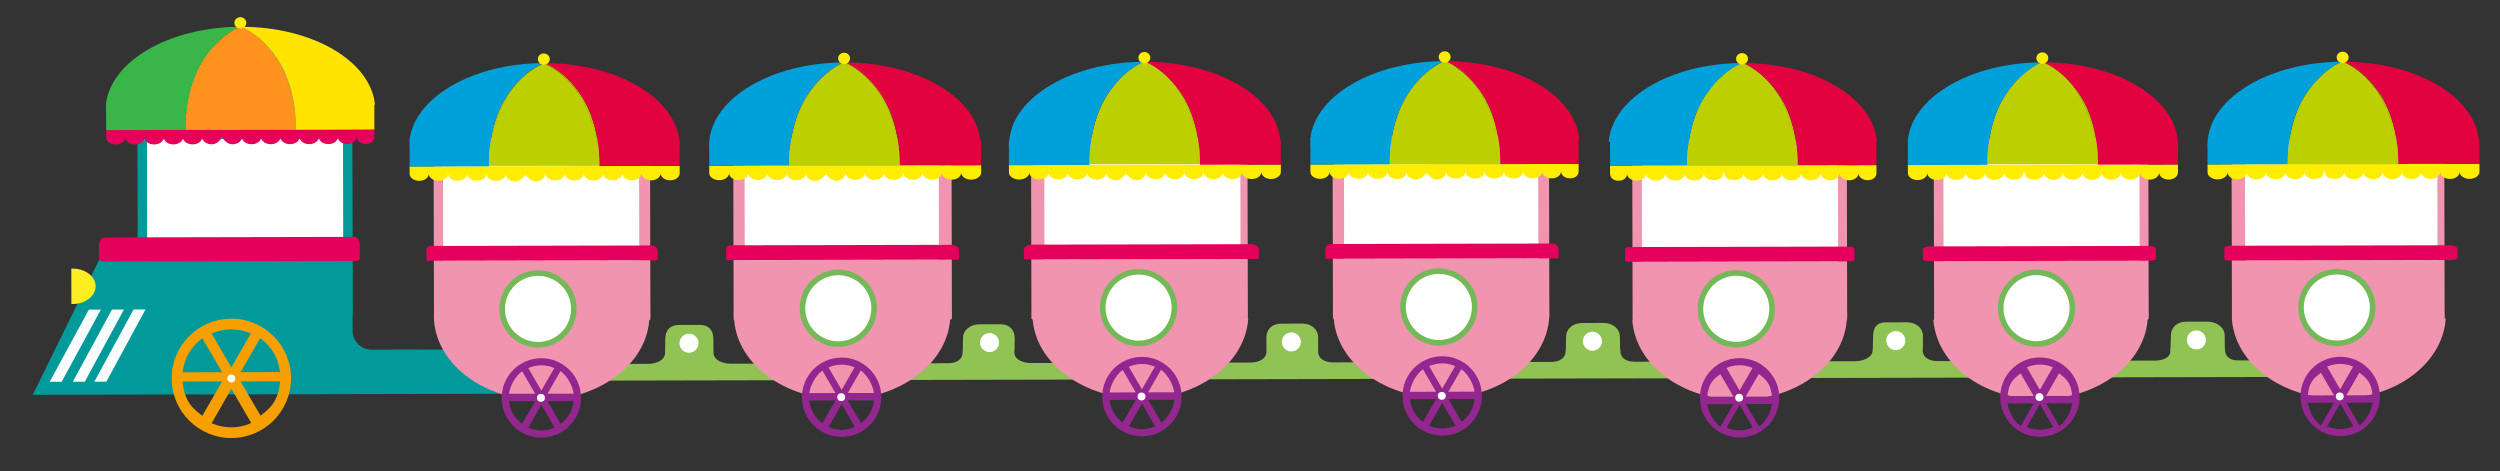 <?xml version="1.0" encoding="utf-8"?>
<!-- Generator: Adobe Illustrator 17.0.0, SVG Export Plug-In . SVG Version: 6.00 Build 0)  -->
<!DOCTYPE svg PUBLIC "-//W3C//DTD SVG 1.1//EN" "http://www.w3.org/Graphics/SVG/1.1/DTD/svg11.dtd">
<svg version="1.1" id="Layer_1" xmlns="http://www.w3.org/2000/svg" xmlns:xlink="http://www.w3.org/1999/xlink" x="0px" y="0px"
	 width="1596.16px" height="300.782px" viewBox="0 0 1596.16 300.782" enable-background="new 0 0 1596.16 300.782"
	 xml:space="preserve">
<rect x="0" y="0" width="1596.16" height="300.782" fill="#333333" stroke="none"/>
<g>
	<g>
		<g>
			<g>
				<g>
					<path fill="#91C254" d="M1057.141,230.917l-11.357,0.025l-2.214,0.005c-4.822,0.01-8.99-2.034-8.99-6.979v0.087l-0.223-1.756
						l-0.125-7.301c-0.012-5.376-4.973-8.821-10.349-8.809l-13.818,0.03c-5.376,0.012-10.19,3.477-10.178,8.853l-0.148,7.301
						l-0.16,1.756v-0.087c0,4.945-4.291,7.009-9.113,7.019l-3.167,0.007l-10.506,0.023l-26.507,0.058l0.033,10.629l59.79-0.13
						l13.793-0.03l61.058-0.133l-0.022-10.629L1057.141,230.917z"/>
					<circle fill="#FFFFFF" cx="1016.688" cy="217.875" r="6.084"/>
				</g>
				<g>
					<path fill="#91C254" d="M480.339,232.172l-11.357,0.025l-2.373,0.005c-4.822,0.01-11.03-2.03-11.03-6.975v0.087l-0.064-1.756
						l-0.046-7.301c-0.012-5.376-3.051-8.825-8.427-8.813l-13.798,0.03c-5.376,0.012-8.519,3.474-8.507,8.85l-0.073,7.301
						l-0.085,1.756v-0.087c0,4.945-6.023,7.013-10.845,7.023l-3.202,0.007l-10.524,0.023l-27.216,0.059l0.029,10.629l60.488-0.132
						l13.792-0.03l59.176-0.129l-0.023-10.629L480.339,232.172z"/>
					<circle fill="#FFFFFF" cx="439.886" cy="219.129" r="6.084"/>
				</g>
				<g>
					<path fill="#91C254" d="M672.237,231.754l-11.357,0.025l-2.623,0.005c-4.822,0.01-10.677-2.031-10.677-6.976v0.087l0.186-1.756
						l0.079-7.301c-0.012-5.376-3.592-8.823-8.968-8.812l-13.767,0.03c-5.376,0.012-10.261,3.477-10.25,8.854l-0.134,7.301
						l-0.146,1.756v-0.087c0,4.945-4.195,7.009-9.017,7.019l-3.167,0.007l-10.507,0.023l-26.604,0.058l0.033,10.629l59.887-0.13
						l13.793-0.03l58.599-0.127l-0.023-10.629L672.237,231.754z"/>
					<circle fill="#FFFFFF" cx="631.784" cy="218.712" r="6.084"/>
				</g>
				<g>
					<path fill="#91C254" d="M864.934,231.335l-11.357,0.025l-2.464,0.005c-4.822,0.01-9.534-2.034-9.534-6.979v0.087v-1.756v-7.301
						c0-5.376-4.603-8.821-9.979-8.809l-13.78,0.03c-5.376,0.012-9.284,3.475-9.272,8.851l0.022,7.301l0.01,1.756v-0.087
						c0,4.945-5.338,7.011-10.16,7.021l-3.246,0.007l-10.546,0.023l-26.821,0.058l0.023,10.629l60.079-0.131l13.79-0.03
						l60.763-0.132l-0.023-10.629L864.934,231.335z"/>
					<circle fill="#FFFFFF" cx="824.481" cy="218.293" r="6.084"/>
				</g>
				<g>
					<path fill="#91C254" d="M1250.861,230.496l-11.357,0.025l-2.555,0.005c-4.822,0.01-9.369-2.034-9.369-6.979v0.087l0.118-1.756
						l0.045-7.301c-0.012-5.376-4.849-8.821-10.225-8.809l-13.775,0.03c-5.376,0.012-7.845,3.472-7.834,8.848l-0.159,7.301
						l-0.171,1.756v-0.087c0,4.945-6.593,7.014-11.415,7.024l-3.156,0.007l-10.501,0.023l-26.543,0.058l0.034,10.629l59.829-0.13
						l13.793-0.03l58.658-0.128l-0.022-10.629L1250.861,230.496z"/>
					<circle fill="#FFFFFF" cx="1210.408" cy="217.454" r="6.084"/>
				</g>
				<g>
					<path fill="#91C254" d="M1442.758,230.079l-11.357,0.025l-2.306,0.005c-4.822,0.01-8.516-2.035-8.516-6.98v0.087l-0.132-1.756
						l-0.08-7.301c-0.012-5.376-5.514-8.819-10.891-8.808l-13.806,0.03c-5.376,0.012-9.62,3.476-9.608,8.852l-0.236,7.301
						l-0.248,1.756v-0.087c1,4.945-4.765,7.01-9.587,7.021l-3.121,0.007l-10.484,0.023l-25.931,0.056l0.039,10.629l59.228-0.129
						l13.794-0.03l59.262-0.129l-0.022-10.629L1442.758,230.079z"/>
					<circle fill="#FFFFFF" cx="1402.306" cy="217.036" r="6.084"/>
				</g>
			</g>
			<g>
				<path fill="#009A9A" d="M272.129,223.176l-32.01,0.07l-2.964,0.006c-6.516,0.014-12.005-5.332-12.019-11.848l-0.046-21.225
					l-0.014-6.494l-0.221-101.414c-0.001-0.569,0.035-1.139,0.034-1.711c-0.001-0.573-0.04-1.143-0.042-1.711l-0.002-0.922
					c-0.001-0.318-0.027-0.625-0.1-0.92c-2.389-28.16-32.34-50.374-68.743-50.294c-36.446,0.079-66.053,22.476-68.256,50.693
					c-0.056,0.265,0.104,0.538,0.104,0.82l0.001,0.554c0.002,0.69-0.053,1.383-0.051,2.079c0.002,0.697,0.059,1.389,0.06,2.079
					l0.167,76.866l-21.761,0.047l-45.355,92.216l97.63-0.212l38.412-0.084l83.226-0.181l32.01-0.07l87.665-0.191l-0.062-28.344
					L272.129,223.176z"/>
				<path fill="#009A9A" d="M88.113,198.727c-0.001-0.569-0.04-1.138-0.042-1.711c-0.001-0.573,0.035-1.143,0.034-1.711
					L87.87,87.397c-0.005-2.15,1.492-4.361,3.642-4.366l129.447-0.281c2.15-0.005,3.901,2.199,3.905,4.349l0.234,107.54
					c0.001,0.69,0.059,1.382,0.06,2.079c0.002,0.697-0.053,1.389-0.051,2.079l0.001,0.554c0.001,0.281-0.032,0.555-0.088,0.82
					c-2.203,28.217-31.964,50.614-68.41,50.693c-36.403,0.079-66.112-22.135-68.501-50.295c-0.072-0.295,0.005-0.603,0.004-0.92
					L88.113,198.727z"/>
				
					<rect x="119.84" y="62.813" transform="matrix(-0.002 -1 1 -0.002 31.386 282.128)" fill="#FFFFFF" width="73.221" height="125.185"/>
				<path fill="#E5005B" d="M63.238,164.848c0.004,1.971,1.221,2.092,3.656,2.087l159.451-0.347
					c2.435-0.005,3.416-0.131,3.412-2.102l-0.017-8.03c-0.004-1.971-0.993-5.226-3.428-5.221L66.86,151.582
					c-2.435,0.005-3.644,3.265-3.64,5.236L63.238,164.848z"/>
				<g>
					<path fill="#F6A000" d="M109.596,241.644c0.046,21.048,17.146,38.074,38.194,38.029c21.048-0.046,38.074-17.146,38.029-38.194
						s-17.146-38.074-38.194-38.029C126.577,203.495,109.551,220.595,109.596,241.644z M129.22,215.984l12.561,21.648l-25.15,0.055
						C117.626,228.236,122.359,221.029,129.22,215.984z M147.64,210.283c4.447-0.01,8.678,0.92,12.516,2.592l-12.463,21.696
						l-12.557-21.641C138.965,211.24,143.193,210.292,147.64,210.283z M178.767,237.551l-25.15,0.055l12.467-21.702
						C172.967,220.919,177.731,228.106,178.767,237.551z M166.32,265.381l-12.69-21.87l25.19-0.055
						C177.914,255.268,173.194,260.273,166.32,265.381z M135.116,270.182l12.607-21.945l12.702,21.89
						c-3.868,1.729-8.146,2.702-12.648,2.712C143.273,272.849,138.991,271.894,135.116,270.182z M116.604,243.591l25.19-0.055
						l-12.595,21.925C122.303,260.384,117.562,255.399,116.604,243.591z"/>
					<circle fill="#FFFFFF" cx="147.708" cy="241.637" r="2.539"/>
				</g>
				<polygon fill="#F9FCFC" points="56.741,197.663 31.709,243.776 39.38,243.759 64.412,197.646 				"/>
				<polygon fill="#F9FCFC" points="71.489,197.631 46.457,243.744 54.128,243.727 79.16,197.614 				"/>
				<polygon fill="#F9FCFC" points="85.254,197.601 60.222,243.714 67.893,243.697 92.925,197.584 				"/>
				<path fill="#FCEE21" d="M46.349,171.484c-0.058,0-0.811,0.005-0.811,0.005l0.049,22.605c0,0.001,0.754,0.002,0.811,0.002
					c8.103-0.018,14.661-5.094,14.648-11.338C61.032,176.514,54.452,171.467,46.349,171.484z"/>
				<g>
					<path fill="#E5005B" d="M239.027,82.71l0.01,4.73c0.005,2.481-2.069,4.497-5.457,4.504c-3.388,0.007-5.805-1.999-5.81-4.48
						c0.005,2.481-2.57,4.498-5.958,4.505c-3.388,0.007-6.055-1.998-6.061-4.479c0.005,2.481-2.695,4.498-6.083,4.505
						c-3.388,0.007-6.118-1.998-6.123-4.479c0.005,2.481-2.726,4.498-6.114,4.505c-3.388,0.007-6.133-1.998-6.139-4.479
						c0.005,2.481-2.734,4.498-6.122,4.505c-3.388,0.007-6.137-1.998-6.143-4.479c0.005,2.481-2.736,4.498-6.124,4.505
						c-3.388,0.007-6.138-1.998-6.144-4.479c0.005,2.481-2.736,4.498-6.124,4.505c-3.388,0.007-6.139-1.998-6.144-4.479
						c0.005,2.481-2.737,4.495-6.125,4.503c-3.388,0.007-6.142-3.301-6.144-4.482l-0.837,0.002c0.003,1.181-2.737,4.501-6.125,4.508
						c-3.388,0.007-6.139-1.996-6.144-4.477c0.005,2.481-2.737,4.499-6.125,4.506c-3.388,0.007-6.139-1.998-6.144-4.478
						c0.005,2.481-2.737,4.498-6.125,4.506c-3.388,0.007-6.139-1.998-6.144-4.479c0.005,2.481-2.737,4.498-6.125,4.506
						c-3.388,0.007-6.139-1.998-6.144-4.479c0.005,2.481-2.737,4.498-6.125,4.506c-3.388,0.007-6.139-1.998-6.144-4.479
						c0.005,2.481-2.727,4.498-6.115,4.505c-3.388,0.007-6.129-1.998-6.134-4.479l-0.01-4.73L239.027,82.71z"/>
					<g>
						<g>
							<path d="M153.02,17.101c0.24-0.102,0.406-0.167,0.479-0.195l0.011-0.018c0.002,0.001,0.012,0.004,0.019,0.007
								c0.007-0.003,0.017-0.006,0.019-0.007l0.011,0.018c0.073,0.028,0.239,0.092,0.479,0.192c-0.161,0-0.321-0.003-0.482-0.003
								C153.376,17.096,153.199,17.1,153.02,17.101z"/>
							<path fill="#FF931E" d="M118.865,82.891L118.865,82.891h0.122h69.37h0.305h0.282c-0.028-13-1.901-23.145-5.571-32.918
								c-2.939-7.825-7.029-14.491-12.156-20.27c-7.535-8.492-15.155-11.914-17.18-12.761c-0.161,0-0.321,0.068-0.482,0.068
								c-0.179,0-0.356,0.032-0.534,0.033c-2.023,0.857-9.627,4.459-17.123,12.983c-5.103,5.802-9.164,12.31-12.069,20.148
								c-3.606,9.728-5.431,19.769-5.426,32.76L118.865,82.891z M119.054,82.891c-0.189-28,9.398-44.003,17.331-53.035
								c7.779-8.857,15.643-12.082,17.161-12.699c1.52,0.61,9.262,3.292,17.08,12.116c7.972,8.998,17.409,25.618,17.442,52.618
								h-0.002c-0.081-27-9.498-43.447-17.448-52.421c-7.818-8.823-15.641-11.915-17.161-12.526
								c-1.518,0.617-9.329,3.978-17.108,12.835c-7.911,9.008-17.434,25.111-17.293,53.111H119.054z"/>
							<path fill="#FFE400" d="M171.218,30.008c-7.535-8.492-15.155-12.063-17.18-12.91c45.597,0.054,82.353,21.798,85.332,49.359
								c0.091,0.29-0.376,0.593-0.375,0.905l0.002,0.905c0.001,0.558,0.05,1.118,0.051,1.681c0.001,0.563-0.045,1.123-0.044,1.681
								l0.024,11.081l-50.083,0.109c-0.028-12.991-1.901-23.108-5.571-32.881C180.435,42.114,176.346,35.788,171.218,30.008z"/>
							<path fill="#39B54A" d="M67.752,68.279l-0.001-0.544c-0.001-0.276-0.197-0.545-0.126-0.805
								c2.779-27.61,39.851-49.56,85.477-49.829c-2.023,0.857-9.667,4.461-17.164,12.984c-5.103,5.802-9.184,12.26-12.089,20.097
								c-3.606,9.728-5.452,19.799-5.446,32.79l0.462-0.001l0,0l-51.081,0.111l-0.023-10.72c-0.001-0.678-0.073-1.358-0.074-2.042
								C67.685,69.637,67.754,68.957,67.752,68.279z"/>
						</g>
						
							<ellipse transform="matrix(-1 0.002 -0.002 -1 306.933 28.892)" fill="#FFED00" cx="153.451" cy="14.613" rx="3.806" ry="3.626"/>
					</g>
				</g>
			</g>
			<g>
				<path fill="#F094B0" d="M277.081,203.232c-0.001-0.569-0.04-1.138-0.042-1.711s0.035-1.143,0.034-1.711l-0.235-107.908
					c-0.005-2.15,1.311-3.372,3.461-3.376l129.447-0.281c2.15-0.005,5.263,1.207,5.268,3.357l0.234,107.54
					c0.001,0.69,0.059,1.382,0.06,2.079c0.002,0.697-0.053,1.389-0.051,2.079l0.001,0.554c0.001,0.281-0.714,0.557-0.77,0.821
					c-2.203,28.217-32.305,50.615-68.751,50.694c-36.403,0.079-66.191-22.135-68.58-50.295c-0.072-0.295-0.074-0.603-0.074-0.92
					L277.081,203.232z"/>
				<path fill="#93278F" d="M320.299,254.091c0.03,13.991,11.397,25.307,25.387,25.277c13.991-0.03,25.307-11.397,25.277-25.387
					c-0.03-13.991-11.397-25.307-25.387-25.277C331.586,228.734,320.269,240.101,320.299,254.091z M333.343,236.98l8.349,14.389
					l-16.717,0.036C325.64,246.68,328.782,240.334,333.343,236.98z M345.586,233.246c2.956-0.006,5.768,0.612,8.319,1.723
					l-8.284,14.421l-8.347-14.385C339.82,233.883,342.63,233.252,345.586,233.246z M366.276,251.315l-16.717,0.036l8.287-14.425
					C362.421,240.261,365.59,246.593,366.276,251.315z M358.004,270.613l-8.435-14.537l16.743-0.036
					C365.706,261.946,362.573,267.217,358.004,270.613z M337.261,273.06l8.379-14.587l8.443,14.55
					c-2.571,1.149-5.414,1.796-8.407,1.802C342.683,274.833,339.837,274.198,337.261,273.06z M324.959,256.129l16.744-0.036
					l-8.372,14.573C328.747,267.291,325.591,262.033,324.959,256.129z"/>
				<circle fill="#74B957" cx="343.499" cy="197.23" r="24.666"/>
				<path fill="#FFFFFF" d="M343.545,218.327c11.633-0.025,21.076-9.51,21.051-21.143c-0.025-11.633-9.51-21.076-21.143-21.051
					c-11.633,0.025-21.076,9.51-21.051,21.143C322.427,208.909,331.912,218.352,343.545,218.327z"/>
				
					<rect x="308.808" y="67.126" transform="matrix(-0.002 -1 1 -0.002 216.451 475.418)" fill="#FFFFFF" width="73.221" height="125.185"/>
				<path fill="#E5005B" d="M272.275,165.661c0.003,1.376,0.452,0.826,2.602,0.821l140.802-0.306c2.15-0.005,4.222,0.54,4.219-0.836
					l-0.012-5.606c-0.003-1.376-2.078-3.011-4.228-3.006l-140.802,0.306c-2.15,0.005-2.597,1.645-2.594,3.021L272.275,165.661z"/>
				<circle fill="#FFFFFF" cx="345.359" cy="253.989" r="2.539"/>
				<g>
					<path fill="#FFED00" d="M433.941,105.906l0.01,4.707c0.005,2.481-2.655,4.498-6.043,4.505
						c-3.388,0.007-6.098-1.998-6.103-4.479c0.005,2.481-2.716,4.498-6.104,4.505c-3.388,0.007-6.129-1.998-6.134-4.479
						c0.005,2.481-2.732,4.498-6.119,4.505c-3.388,0.007-6.136-1.998-6.142-4.479c0.005,2.481-2.735,4.498-6.123,4.505
						c-3.388,0.007-6.138-1.998-6.143-4.479c0.005,2.481-2.736,4.498-6.124,4.505c-3.388,0.007-6.139-1.998-6.144-4.479
						c0.005,2.481-2.737,4.498-6.125,4.505c-3.388,0.007-6.139-1.998-6.144-4.479c0.005,2.481-2.737,4.498-6.125,4.505
						c-3.388,0.007-6.139-1.998-6.144-4.479c0.005,2.481-2.735,5.097-6.123,5.105c-3.388,0.007-6.143-3.88-6.143-3.88l-0.836,0.002
						c0,0-2.738,3.899-6.126,3.906c-3.388,0.007-6.139-2.297-6.145-4.778c0.005,2.481-2.737,4.348-6.125,4.356
						s-6.139-2.073-6.144-4.554c0.005,2.481-2.737,4.461-6.125,4.468c-3.388,0.007-6.139-2.017-6.144-4.498
						c0.005,2.481-2.737,4.489-6.125,4.496c-3.388,0.007-6.139-2.003-6.144-4.483c0.005,2.481-2.737,4.496-6.125,4.503
						c-3.388,0.007-6.139-1.999-6.144-4.48c0.005,2.481-2.731,4.498-6.119,4.505c-3.388,0.007-6.133-1.998-6.139-4.479l-0.01-4.707
						L433.941,105.906z"/>
					<g>
						<g>
							<path d="M346.762,40.277c0.24-0.102,0.406-0.167,0.479-0.195l0.011-0.018c0.002,0.001,0.012,0.004,0.019,0.007
								c0.007-0.003,0.017-0.006,0.019-0.007l0.011,0.018c0.073,0.028,0.239,0.092,0.479,0.192c-0.161,0-0.321-0.003-0.482-0.003
								C347.118,40.272,346.941,40.275,346.762,40.277z"/>
							<path fill="#BCCF00" d="M312.607,105.891L312.607,105.891h0.122h69.37h0.305h0.282c-0.028-13-1.901-23.057-5.571-32.83
								c-2.939-7.825-7.029-14.447-12.156-20.226c-7.535-8.492-15.155-11.892-17.18-12.739c-0.161,0-0.321,0.079-0.482,0.079
								c-0.179,0-0.356,0.037-0.534,0.038c-2.023,0.857-9.627,4.462-17.123,12.985c-5.103,5.802-9.164,12.323-12.069,20.161
								c-3.606,9.728-5.431,19.682-5.426,32.673L312.607,105.891z M312.677,105.891c0.064-27,9.457-43.915,17.39-52.948
								c7.779-8.857,15.673-12.038,17.191-12.655c1.52,0.61,9.471,4.227,17.288,13.05c7.972,8.998,17.617,26.552,17.65,53.552
								h-0.002c-0.081-27-9.692-44.359-17.642-53.333c-7.818-8.823-15.737-12.372-17.258-12.982
								c-1.518,0.617-9.437,3.662-17.216,12.52c-7.911,9.008-17.289,25.795-17.401,52.795H312.677z"/>
							<path fill="#E2023F" d="M364.959,53.184c-7.535-8.492-15.155-12.063-17.18-12.91c45.597,0.054,82.939,21.797,85.918,49.358
								c0.091,0.29,0.21,0.592,0.211,0.904l0.002,0.905c0.001,0.558,0.05,1.118,0.051,1.681c0.001,0.563-0.045,1.123-0.044,1.681
								l0.024,11.104l-51.255,0.111c-0.028-12.991-1.901-23.119-5.571-32.892C374.177,65.301,370.087,58.963,364.959,53.184z"/>
							<path fill="#00A0DB" d="M261.485,91.454l-0.001-0.544c-0.001-0.276-0.193-0.545-0.122-0.805
								c2.779-27.61,39.853-49.56,85.479-49.829c-2.023,0.857-9.666,4.461-17.163,12.984c-5.103,5.802-9.184,12.271-12.088,20.109
								c-3.606,9.728-5.451,19.811-5.445,32.802l0.462-0.001l0,0l-51.089,0.111l-0.023-10.743c-0.001-0.678-0.073-1.358-0.074-2.042
								C261.418,92.812,261.487,92.132,261.485,91.454z"/>
						</g>
						
							<ellipse transform="matrix(-1 0.002 -0.002 -1 694.466 74.822)" fill="#FFED00" cx="347.192" cy="37.788" rx="3.806" ry="3.626"/>
					</g>
				</g>
			</g>
			<g>
				<path fill="#F094B0" d="M468.401,202.816c-0.001-0.569-0.04-1.138-0.042-1.711c-0.001-0.573,0.035-1.143,0.034-1.711
					l-0.235-107.908c-0.005-2.15,1.715-3.372,3.865-3.377l129.447-0.281c2.15-0.005,6.04,1.205,6.044,3.356l0.234,107.54
					c0.002,0.69,0.059,1.382,0.06,2.079s-0.052,1.389-0.051,2.079l0.001,0.554c0.001,0.281-1.102,0.558-1.158,0.822
					c-2.203,28.217-32.499,50.615-68.946,50.694c-36.403,0.079-66.49-22.134-68.879-50.294c-0.072-0.295-0.373-0.602-0.374-0.92
					L468.401,202.816z"/>
				<path fill="#93278F" d="M512.023,253.674c0.03,13.991,11.397,25.307,25.387,25.277c13.99-0.03,25.307-11.397,25.277-25.387
					c-0.03-13.991-11.397-25.307-25.387-25.277C523.31,228.318,511.993,239.684,512.023,253.674z M525.067,236.563l8.349,14.389
					l-16.717,0.036C517.364,246.263,520.506,239.917,525.067,236.563z M537.31,232.829c2.956-0.006,5.768,0.612,8.319,1.723
					l-8.284,14.421l-8.347-14.385C531.544,233.466,534.354,232.836,537.31,232.829z M558,250.899l-16.717,0.036l8.287-14.425
					C554.145,239.844,557.314,246.176,558,250.899z M549.728,270.196l-8.435-14.537l16.743-0.036
					C557.43,261.529,554.297,266.8,549.728,270.196z M528.985,272.643l8.379-14.587l8.443,14.55
					c-2.571,1.149-5.414,1.796-8.407,1.802C534.407,274.416,531.561,273.781,528.985,272.643z M516.683,255.712l16.744-0.036
					l-8.372,14.573C520.471,266.874,517.315,261.616,516.683,255.712z"/>
				<circle fill="#74B957" cx="535.223" cy="196.813" r="24.666"/>
				<path fill="#FFFFFF" d="M535.269,217.91c11.633-0.025,21.076-9.51,21.051-21.143c-0.025-11.633-9.51-21.076-21.143-21.051
					c-11.633,0.025-21.076,9.51-21.051,21.143C514.151,208.492,523.636,217.935,535.269,217.91z"/>
				
					<rect x="500.718" y="67.299" transform="matrix(-0.002 -1 1 -0.002 409.196 666.91)" fill="#FFFFFF" width="73.221" height="124.004"/>
				<path fill="#E5005B" d="M463.595,165.245c0.003,1.376,0.856,0.825,3.006,0.821l140.802-0.306
					c2.15-0.005,4.999,0.538,4.996-0.838l-0.012-5.606c-0.003-1.376-2.854-3.009-5.004-3.004l-140.802,0.306
					c-2.15,0.005-3.001,1.646-2.998,3.022L463.595,165.245z"/>
				<circle fill="#FFFFFF" cx="537.083" cy="253.572" r="2.539"/>
				<g>
					<path fill="#FFED00" d="M626.442,105.488l0.01,4.707c0.005,2.481-3.043,4.499-6.431,4.506
						c-3.388,0.007-6.292-1.998-6.297-4.478c0.005,2.481-2.813,4.498-6.201,4.506c-3.388,0.007-6.177-1.998-6.182-4.479
						c0.005,2.481-2.756,4.498-6.144,4.506c-3.388,0.007-6.148-1.998-6.154-4.479c0.005,2.481-2.741,4.498-6.129,4.506
						c-3.388,0.007-6.141-1.998-6.146-4.479c0.005,2.481-2.738,4.498-6.126,4.505c-3.388,0.007-6.139-1.998-6.145-4.479
						c0.005,2.481-2.737,4.498-6.125,4.505c-3.388,0.007-6.139-1.998-6.144-4.479c0.005,2.481-2.737,4.498-6.125,4.505
						c-3.388,0.007-6.139-1.998-6.144-4.479c0.005,2.481-2.735,5.097-6.123,5.105c-3.388,0.007-6.143-3.88-6.143-3.88l-0.837,0.002
						c0,0-2.738,3.899-6.126,3.906c-3.388,0.007-6.139-2.297-6.145-4.778c0.005,2.481-2.737,4.348-6.125,4.356
						c-3.388,0.007-6.139-2.073-6.144-4.554c0.005,2.481-2.737,4.461-6.125,4.468c-3.388,0.007-6.139-2.017-6.144-4.498
						c0.005,2.481-2.737,4.489-6.125,4.496s-6.139-2.003-6.144-4.483c0.005,2.481-2.737,4.496-6.125,4.503
						c-3.388,0.007-6.139-1.999-6.144-4.48c0.005,2.481-2.933,4.498-6.321,4.505c-3.388,0.007-6.335-1.998-6.341-4.479l-0.01-4.707
						L626.442,105.488z"/>
					<g>
						<g>
							<path d="M538.486,39.86c0.24-0.102,0.406-0.167,0.479-0.195l0.011-0.018c0.002,0.001,0.012,0.004,0.019,0.007
								c0.007-0.003,0.017-0.006,0.019-0.007l0.011,0.018c0.073,0.028,0.239,0.092,0.479,0.192c-0.161,0-0.321-0.003-0.482-0.003
								C538.842,39.855,538.664,39.859,538.486,39.86z"/>
							<path fill="#BCCF00" d="M504.331,105.891L504.331,105.891h0.122h69.37h0.305h0.282c-0.028-13-1.901-23.266-5.571-33.038
								c-2.939-7.825-7.029-14.551-12.156-20.33c-7.535-8.492-15.155-11.944-17.18-12.791c-0.161,0-0.321,0.053-0.482,0.053
								c-0.179,0-0.356,0.024-0.534,0.025c-2.023,0.857-9.627,4.456-17.123,12.979c-5.103,5.802-9.164,12.32-12.069,20.157
								c-3.606,9.728-5.431,19.888-5.426,32.879L504.331,105.891z M504.372,105.891c0.064-27,9.472-44.123,17.405-53.156
								c7.779-8.857,15.68-12.142,17.198-12.759c1.52,0.61,9.46,3.883,17.277,12.706c7.972,8.998,17.353,25.209,17.64,53.209h-0.002
								c-0.335-28-9.677-44.068-17.628-53.041c-7.818-8.823-15.73-12.226-17.25-12.836c-1.518,0.617-9.448,3.944-17.227,12.801
								c-7.911,9.008-17.3,26.076-17.412,53.076H504.372z"/>
							<path fill="#E2023F" d="M556.683,52.767c-7.535-8.492-15.155-12.063-17.18-12.91c45.597,0.054,83.327,21.796,86.306,49.357
								c0.091,0.29,0.599,0.591,0.599,0.903l0.002,0.905c0.001,0.558,0.05,1.118,0.051,1.681s-0.045,1.123-0.044,1.681l0.024,11.104
								l-52.032,0.113c-0.028-12.991-1.901-23.119-5.571-32.892C565.901,64.884,561.811,58.547,556.683,52.767z"/>
							<path fill="#00A0DB" d="M452.805,91.038l-0.001-0.544c-0.001-0.276,0.009-0.545,0.08-0.805
								c2.779-27.61,39.954-49.56,85.58-49.829c-2.023,0.857-9.616,4.461-17.112,12.984c-5.103,5.802-9.159,12.271-12.063,20.109
								c-3.606,9.728-5.426,19.811-5.42,32.802l0.462-0.001l0,0l-51.494,0.112l-0.023-10.743c-0.001-0.678-0.073-1.358-0.074-2.042
								C452.738,92.396,452.806,91.716,452.805,91.038z"/>
						</g>
						
							<ellipse transform="matrix(-1 0.002 -0.002 -1 1077.913 73.571)" fill="#FFED00" cx="538.916" cy="37.371" rx="3.806" ry="3.626"/>
					</g>
				</g>
			</g>
			<g>
				<path fill="#F094B0" d="M658.539,202.403c-0.001-0.569-0.04-1.138-0.042-1.711c-0.001-0.573,0.035-1.143,0.034-1.711
					l-0.235-107.908c-0.005-2.15,3.3-3.376,5.45-3.381l129.447-0.281c2.15-0.005,3.273,1.211,3.278,3.362l0.234,107.54
					c0.002,0.69,0.059,1.382,0.06,2.079c0.002,0.697-0.052,1.389-0.051,2.079l0.001,0.554c0.001,0.281,0.281,0.555,0.225,0.819
					c-2.203,28.217-31.808,50.614-68.254,50.693c-36.403,0.079-66.937-22.133-69.326-50.293c-0.072-0.295-0.82-0.601-0.82-0.919
					L658.539,202.403z"/>
				<path fill="#93278F" d="M703.747,253.257c0.03,13.991,11.397,25.307,25.387,25.277c13.991-0.03,25.307-11.397,25.277-25.387
					c-0.03-13.991-11.397-25.307-25.387-25.277C715.034,227.901,703.717,239.267,703.747,253.257z M716.791,236.146l8.349,14.389
					l-16.717,0.036C709.088,245.846,712.23,239.5,716.791,236.146z M729.034,232.412c2.956-0.006,5.768,0.612,8.319,1.723
					l-8.284,14.421l-8.347-14.385C723.268,233.049,726.078,232.419,729.034,232.412z M749.724,250.482l-16.717,0.036l8.287-14.425
					C745.869,239.427,749.038,245.759,749.724,250.482z M741.452,269.779l-8.435-14.537l16.743-0.036
					C749.154,261.112,746.021,266.384,741.452,269.779z M720.709,272.227l8.379-14.587l8.443,14.55
					c-2.571,1.149-5.414,1.796-8.407,1.802C726.131,273.999,723.285,273.364,720.709,272.227z M708.407,255.295l16.743-0.036
					l-8.372,14.573C712.195,266.457,709.039,261.199,708.407,255.295z"/>
				<circle fill="#74B957" cx="726.947" cy="196.396" r="24.666"/>
				<path fill="#FFFFFF" d="M726.993,217.493c11.633-0.025,21.076-9.51,21.051-21.143c-0.025-11.633-9.51-21.076-21.143-21.051
					c-11.633,0.025-21.076,9.51-21.051,21.143C705.875,208.075,715.36,217.518,726.993,217.493z"/>
				
					<rect x="692.628" y="66.292" transform="matrix(-0.002 -1 1 -0.002 601.941 858.402)" fill="#FFFFFF" width="73.221" height="125.185"/>
				<path fill="#E5005B" d="M653.734,164.832c0.003,1.376,2.441,0.822,4.591,0.817l140.802-0.306
					c2.15-0.005,4.595,0.539,4.592-0.837l-0.012-5.606c-0.003-1.376-2.45-3.01-4.6-3.005l-140.802,0.306
					c-2.15,0.005-4.586,1.649-4.583,3.025L653.734,164.832z"/>
				<circle fill="#FFFFFF" cx="728.807" cy="253.155" r="2.539"/>
				<g>
					<path fill="#FFED00" d="M817.762,105.072l0.01,4.707c0.005,2.481-2.841,4.498-6.229,4.506
						c-3.388,0.007-6.191-1.998-6.196-4.479c0.005,2.481-2.763,4.498-6.151,4.506c-3.388,0.007-6.152-1.998-6.157-4.479
						c0.005,2.481-2.743,4.498-6.131,4.506c-3.388,0.007-6.142-1.998-6.147-4.479c0.005,2.481-2.738,4.498-6.126,4.505
						c-3.388,0.007-6.14-1.998-6.145-4.479c0.005,2.481-2.737,4.498-6.125,4.505c-3.388,0.007-6.139-1.998-6.144-4.479
						c0.005,2.481-2.737,4.498-6.125,4.505c-3.388,0.007-6.139-1.998-6.144-4.479c0.005,2.481-2.737,4.498-6.125,4.505
						c-3.388,0.007-6.139-1.998-6.144-4.479c0.005,2.481-2.735,5.097-6.123,5.105c-3.388,0.007-6.143-3.88-6.143-3.88l-0.836,0.002
						c0,0-2.738,3.899-6.126,3.906c-3.388,0.007-6.139-2.297-6.145-4.778c0.005,2.481-2.737,4.348-6.125,4.356
						c-3.388,0.007-6.139-2.073-6.144-4.554c0.005,2.481-2.737,4.461-6.125,4.468c-3.388,0.007-6.139-2.017-6.144-4.498
						c0.005,2.481-2.737,4.489-6.125,4.496c-3.388,0.007-6.139-2.003-6.144-4.483c0.005,2.481-2.737,4.496-6.125,4.503
						c-3.388,0.007-6.139-1.999-6.144-4.48c0.005,2.481-3.136,4.498-6.523,4.506c-3.388,0.007-6.538-1.998-6.543-4.479l-0.01-4.707
						L817.762,105.072z"/>
					<g>
						<g>
							<path d="M730.21,39.443c0.24-0.102,0.406-0.167,0.479-0.195l0.011-0.018c0.002,0.001,0.012,0.004,0.019,0.007
								c0.007-0.003,0.017-0.006,0.019-0.007l0.011,0.018c0.073,0.028,0.239,0.092,0.479,0.192c-0.161,0-0.321-0.003-0.482-0.003
								C730.566,39.438,730.388,39.442,730.21,39.443z"/>
							<path fill="#BCCF00" d="M696.054,104.891L696.054,104.891h0.122h69.37h0.305h0.282c-0.028-13-1.901-22.974-5.571-32.747
								c-2.939-7.825-7.029-14.405-12.156-20.185c-7.535-8.492-15.155-11.871-17.18-12.718c-0.161,0-0.321,0.089-0.482,0.089
								c-0.179,0-0.356,0.042-0.534,0.043c-2.023,0.857-9.627,4.465-17.123,12.988c-5.103,5.802-9.164,12.324-12.069,20.162
								c-3.606,9.728-5.431,19.599-5.426,32.59L696.054,104.891z M696.32,105.891c-0.442-29,9.359-44.332,17.293-53.364
								c7.779-8.857,15.624-12.246,17.142-12.863c1.52,0.61,9.291,3.039,17.108,11.862c7.972,8.998,17.437,26.365,17.471,52.365
								h-0.002c-0.081-26-9.536-43.276-17.487-52.25c-7.818-8.823-15.66-11.83-17.18-12.44c-1.518,0.617-9.3,4.35-17.079,13.207
								c-7.911,9.008-17.659,24.483-17.264,53.483H696.32z"/>
							<path fill="#E2023F" d="M748.407,52.35c-7.535-8.492-15.155-12.063-17.18-12.91c45.597,0.054,83.125,21.796,86.104,49.357
								c0.091,0.29,0.397,0.591,0.397,0.903l0.002,0.905c0.001,0.558,0.05,1.118,0.051,1.681c0.001,0.563-0.045,1.123-0.044,1.681
								l0.024,11.104l-51.628,0.112c-0.028-12.991-1.901-23.119-5.571-32.892C757.624,64.467,753.535,58.13,748.407,52.35z"/>
							<path fill="#00A0DB" d="M644.124,90.622l-0.001-0.544c-0.001-0.276,0.211-0.546,0.282-0.806
								c2.779-27.61,40.055-49.56,85.681-49.829c-2.023,0.857-9.565,4.461-17.062,12.984c-5.103,5.802-9.133,12.271-12.038,20.109
								c-3.606,9.728-5.401,19.811-5.395,32.802l0.462-0.001l0,0l-51.898,0.113l-0.023-10.743c-0.001-0.678-0.073-1.358-0.074-2.042
								C644.057,91.98,644.126,91.3,644.124,90.622z"/>
						</g>
						
							<ellipse transform="matrix(-1 0.002 -0.002 -1 1461.359 72.32)" fill="#FFED00" cx="730.64" cy="36.954" rx="3.806" ry="3.626"/>
					</g>
				</g>
			</g>
			<g>
				<path fill="#F094B0" d="M851.04,201.984c-0.001-0.569-0.04-1.138-0.042-1.711c-0.001-0.573,0.035-1.143,0.034-1.711
					l-0.235-107.908c-0.005-2.15,2.523-3.374,4.674-3.379l129.447-0.281c2.15-0.005,4.05,1.21,4.055,3.36l0.234,107.54
					c0.002,0.69,0.059,1.382,0.06,2.079c0.002,0.697-0.052,1.389-0.051,2.079l0.001,0.554c0.001,0.281-0.107,0.556-0.163,0.82
					c-2.203,28.217-32.002,50.614-68.448,50.693c-36.403,0.079-66.646-22.134-69.034-50.294c-0.072-0.295-0.529-0.602-0.529-0.919
					L851.04,201.984z"/>
				<path fill="#93278F" d="M895.471,252.841c0.03,13.991,11.397,25.307,25.387,25.277c13.99-0.03,25.307-11.397,25.277-25.387
					c-0.03-13.991-11.397-25.307-25.387-25.277C906.757,227.484,895.441,238.85,895.471,252.841z M908.515,235.729l8.349,14.389
					l-16.717,0.036C900.812,245.429,903.954,239.083,908.515,235.729z M920.758,231.995c2.956-0.006,5.768,0.612,8.319,1.723
					l-8.284,14.421l-8.347-14.385C914.992,232.632,917.802,232.002,920.758,231.995z M941.448,250.065l-16.717,0.036l8.287-14.425
					C937.592,239.01,940.762,245.342,941.448,250.065z M933.176,269.362l-8.435-14.537l16.743-0.036
					C940.878,260.695,937.745,265.967,933.176,269.362z M912.433,271.81l8.379-14.587l8.443,14.55
					c-2.571,1.149-5.414,1.796-8.407,1.802C917.855,273.582,915.009,272.948,912.433,271.81z M900.13,254.879l16.744-0.036
					l-8.372,14.573C903.919,266.04,900.763,260.782,900.13,254.879z"/>
				<circle fill="#74B957" cx="918.671" cy="195.979" r="24.666"/>
				<path fill="#FFFFFF" d="M918.717,217.076c11.633-0.025,21.076-9.51,21.051-21.143c-0.025-11.633-9.51-21.076-21.143-21.051
					c-11.633,0.025-21.076,9.51-21.051,21.143C897.599,207.658,907.084,217.101,918.717,217.076z"/>
				
					<rect x="883.357" y="66.467" transform="matrix(-0.002 -1 1 -0.002 793.499 1048.715)" fill="#FFFFFF" width="73.221" height="124.004"/>
				<path fill="#E5005B" d="M846.234,164.413c0.003,1.376,1.665,0.823,3.815,0.819l140.802-0.306c2.15-0.005,4.19,0.54,4.187-0.836
					l-0.012-5.606c-0.003-1.376-2.046-3.011-4.196-3.006l-140.802,0.306c-2.15,0.005-3.809,1.648-3.806,3.023L846.234,164.413z"/>
				<circle fill="#FFFFFF" cx="920.531" cy="252.738" r="2.539"/>
				<g>
					<path fill="#FFED00" d="M1007.9,104.658l0.01,4.707c0.005,2.481-2.049,4.497-5.436,4.504c-3.388,0.007-5.795-1.999-5.8-4.48
						c0.005,2.481-2.565,4.498-5.953,4.505c-3.388,0.007-6.053-1.998-6.058-4.479c0.005,2.481-2.694,4.498-6.082,4.505
						c-3.388,0.007-6.117-1.998-6.123-4.479c0.005,2.481-2.726,4.498-6.114,4.505c-3.388,0.007-6.133-1.998-6.139-4.479
						c0.005,2.481-2.734,4.498-6.122,4.505c-3.388,0.007-6.137-1.998-6.143-4.479c0.005,2.481-2.736,4.498-6.124,4.505
						c-3.388,0.007-6.138-1.998-6.144-4.479c0.005,2.481-2.736,4.498-6.124,4.505c-3.388,0.007-6.139-1.998-6.144-4.479
						c0.005,2.481-2.735,5.097-6.123,5.105c-3.388,0.007-6.143-3.88-6.143-3.88l-0.837,0.002c0,0-2.738,3.899-6.126,3.906
						c-3.388,0.007-6.139-2.297-6.145-4.778c0.005,2.481-2.737,4.348-6.125,4.356c-3.388,0.007-6.139-2.073-6.144-4.554
						c0.005,2.481-2.737,4.461-6.125,4.468c-3.388,0.007-6.139-2.017-6.144-4.498c0.005,2.481-2.737,4.489-6.125,4.496
						c-3.388,0.007-6.139-2.003-6.144-4.483c0.005,2.481-2.737,4.496-6.125,4.503c-3.388,0.007-6.139-1.999-6.144-4.48
						c0.005,2.481-2.747,4.498-6.135,4.505c-3.388,0.007-6.149-1.998-6.155-4.479l-0.01-4.707L1007.9,104.658z"/>
					<g>
						<g>
							<path d="M921.934,39.026c0.24-0.102,0.406-0.167,0.479-0.195l0.011-0.018c0.002,0.001,0.012,0.004,0.019,0.007
								c0.007-0.003,0.017-0.006,0.019-0.007l0.011,0.018c0.073,0.028,0.239,0.092,0.479,0.192c-0.161,0-0.321-0.003-0.482-0.003
								C922.29,39.021,922.112,39.025,921.934,39.026z"/>
							<path fill="#BCCF00" d="M887.778,104.891L887.778,104.891h0.122h69.37h0.305h0.282c-0.028-13-1.901-23.183-5.571-32.955
								c-2.939-7.825-7.029-14.509-12.156-20.289c-7.535-8.492-15.155-11.923-17.18-12.771c-0.161,0-0.321,0.063-0.482,0.063
								c-0.179,0-0.356,0.029-0.534,0.03c-2.023,0.857-9.627,4.458-17.123,12.981c-5.103,5.802-9.164,12.321-12.068,20.159
								c-3.606,9.728-5.431,19.806-5.426,32.797L887.778,104.891z M887.763,104.891c0.064-27,9.5-44.04,17.433-53.073
								c7.779-8.857,15.695-12.1,17.212-12.717c1.52,0.61,9.438,3.82,17.256,12.644c7.972,8.998,17.585,26.146,17.618,53.146h-0.002
								c-0.081-27-9.648-43.985-17.599-52.958c-7.818-8.823-15.716-12.184-17.236-12.795c-1.518,0.617-9.469,3.881-17.248,12.739
								c-7.911,9.008-17.321,26.014-17.433,53.014H887.763z"/>
							<path fill="#E2023F" d="M940.131,51.933c-7.535-8.492-15.155-12.063-17.18-12.91c45.596,0.054,82.332,21.798,85.311,49.359
								c0.091,0.29-0.396,0.593-0.395,0.905l0.002,0.905c0.001,0.558,0.05,1.118,0.051,1.681c0.001,0.563-0.045,1.123-0.044,1.681
								l0.024,11.104l-50.042,0.109c-0.028-12.991-1.901-23.119-5.571-32.892C949.348,64.05,945.259,57.713,940.131,51.933z"/>
							<path fill="#00A0DB" d="M836.625,90.204l-0.001-0.544c-0.001-0.276-0.177-0.545-0.106-0.805
								c2.779-27.61,39.861-49.56,85.487-49.829c-2.023,0.857-9.662,4.461-17.159,12.984c-5.103,5.802-9.182,12.271-12.086,20.109
								c-3.606,9.728-5.449,19.811-5.443,32.802l0.462-0.001l0,0l-51.121,0.111l-0.023-10.743c-0.001-0.678-0.073-1.358-0.074-2.042
								C836.558,91.562,836.627,90.882,836.625,90.204z"/>
						</g>
						
							<ellipse transform="matrix(-1 0.002 -0.002 -1 1844.806 71.07)" fill="#FFED00" cx="922.364" cy="36.538" rx="3.806" ry="3.626"/>
					</g>
				</g>
			</g>
			<g>
				<path fill="#F094B0" d="M1042.363,203.169c-0.001-0.569-0.04-1.138-0.042-1.711c-0.001-0.573,0.035-1.143,0.034-1.711
					l-0.235-107.908c-0.005-2.15,1.072-2.61,3.222-2.614l129.447-0.281c2.15-0.005,4.321,0.448,4.326,2.598l0.234,107.54
					c0.002,0.69,0.059,1.382,0.06,2.079c0.002,0.697-0.052,1.389-0.051,2.079l0.001,0.554c0.001,0.281-0.244,0.556-0.3,0.82
					c-2.203,28.217-32.07,50.614-68.516,50.694c-36.403,0.079-65.953-22.136-68.342-50.295c-0.072-0.295,0.164-0.603,0.164-0.921
					L1042.363,203.169z"/>
				<path fill="#93278F" d="M1085.341,254.028c0.03,13.991,11.397,25.307,25.387,25.277c13.991-0.03,25.307-11.397,25.277-25.387
					c-0.031-13.991-11.397-25.307-25.387-25.277C1096.627,228.671,1085.31,240.038,1085.341,254.028z M1098.388,238.859
					l8.349,14.389l-16.717,0.036C1090.678,245.016,1093.828,242.213,1098.388,238.859z M1110.627,233.183
					c2.956-0.006,5.769,0.612,8.319,1.723l-8.284,14.421l-8.347-14.385C1104.862,233.82,1107.672,233.189,1110.627,233.183z
					 M1131.321,253.195l-16.717,0.036l8.287-14.425C1127.466,242.14,1130.628,244.929,1131.321,253.195z M1123.05,272.492
					l-8.435-14.537l16.744-0.036C1130.749,262.644,1127.619,269.097,1123.05,272.492z M1102.303,272.997l8.379-14.587l8.443,14.55
					c-2.571,1.149-5.414,1.796-8.407,1.802C1107.725,274.77,1104.879,274.135,1102.303,272.997z M1090.004,258.009l16.744-0.036
					l-8.372,14.573C1093.792,269.17,1090.634,262.731,1090.004,258.009z"/>
				<circle fill="#74B957" cx="1108.54" cy="197.167" r="24.666"/>
				<path fill="#FFFFFF" d="M1108.586,218.264c11.633-0.025,21.076-9.51,21.051-21.143c-0.025-11.633-9.51-21.076-21.143-21.051
					c-11.633,0.025-21.076,9.51-21.051,21.143C1087.469,208.846,1096.953,218.289,1108.586,218.264z"/>
				
					<rect x="1073.5" y="67.234" transform="matrix(-0.002 -1 1 -0.002 983.29 1240.807)" fill="#FFFFFF" width="74.402" height="125.185"/>
				<path fill="#E5005B" d="M1037.557,165.598c0.003,1.376,0.213,1.588,2.363,1.583l140.802-0.306
					c2.15-0.005,3.281-0.22,3.277-1.596l-0.012-5.606c-0.003-1.376-1.136-2.251-3.286-2.247l-140.802,0.306
					c-2.15,0.005-2.358,0.883-2.355,2.259L1037.557,165.598z"/>
				<circle fill="#FFFFFF" cx="1110.4" cy="253.926" r="2.539"/>
				<g>
					<path fill="#FFED00" d="M1198.042,105.426l0.011,5.126c0.005,2.481-2.185,4.497-5.573,4.504
						c-3.388,0.007-5.863-1.998-5.868-4.479c0.005,2.481-2.599,4.498-5.987,4.505c-3.388,0.007-6.07-1.998-6.075-4.479
						c0.005,2.481-2.702,4.498-6.09,4.505c-3.388,0.007-6.121-1.998-6.127-4.479c0.005,2.481-2.728,4.498-6.116,4.505
						c-3.388,0.007-6.134-1.998-6.14-4.479c0.005,2.481-2.734,4.498-6.122,4.505c-3.388,0.007-6.138-1.998-6.143-4.479
						c0.005,2.481-2.736,4.498-6.124,4.505c-3.388,0.007-6.138-1.998-6.144-4.479c0.005,2.481-2.737,4.498-6.125,4.505
						c-3.388,0.007-6.139-1.998-6.144-4.479c0.005,2.481-2.737,4.297-6.125,4.304c-3.388,0.007-6.137-1.137-6.145-4.68l-0.837,0.002
						c0.008,3.543-2.736,4.699-6.124,4.707c-3.388,0.007-6.138-1.897-6.144-4.378c0.005,2.481-2.737,4.548-6.125,4.556
						c-3.388,0.007-6.139-1.973-6.144-4.454c0.005,2.481-2.737,4.511-6.125,4.518c-3.388,0.007-6.139-1.992-6.144-4.473
						c0.005,2.481-2.737,4.501-6.125,4.509c-3.388,0.007-6.139-1.996-6.144-4.477c0.005,2.481-2.737,4.499-6.125,4.506
						c-3.388,0.007-6.139-1.997-6.144-4.478c0.005,2.481-2.02,4.497-5.408,4.504c-3.388,0.007-5.422-1.999-5.428-4.48l-0.011-5.126
						L1198.042,105.426z"/>
					<g>
						<g>
							<path d="M1111.804,40.214c0.24-0.102,0.406-0.167,0.479-0.195l0.011-0.018c0.001,0.001,0.012,0.004,0.019,0.007
								c0.007-0.003,0.017-0.006,0.019-0.007l0.011,0.018c0.073,0.028,0.24,0.092,0.479,0.192c-0.161,0-0.321-0.003-0.482-0.003
								C1112.159,40.209,1111.982,40.213,1111.804,40.214z"/>
							<path fill="#BCCF00" d="M1077.647,105.891L1077.647,105.891h0.122h69.37h0.305h0.282c-0.028-13-1.9-23.089-5.57-32.861
								c-2.939-7.825-7.028-14.462-12.156-20.242c-7.535-8.492-15.155-11.9-17.18-12.747c-0.161,0-0.321,0.075-0.482,0.075
								c-0.179,0-0.356,0.035-0.534,0.036c-2.023,0.857-9.627,4.461-17.123,12.984c-5.103,5.802-9.164,12.113-12.069,19.95
								c-3.606,9.728-5.432,19.714-5.426,32.705L1077.647,105.891z M1077.684,104.891c0.03-25,9.474-43.446,17.407-52.479
								c7.779-8.857,15.682-11.804,17.199-12.42c1.52,0.61,9.331,3.375,17.149,12.198c7.972,8.998,17.444,26.701,17.511,52.701
								h-0.002c-0.115-26-9.548-43.391-17.498-52.364c-7.818-8.823-15.666-11.887-17.186-12.498
								c-1.518,0.617-9.418,3.436-17.197,12.293c-7.911,9.008-17.304,27.569-17.382,52.569H1077.684z"/>
							<path fill="#E2023F" d="M1130.001,53.121c-7.535-8.492-15.155-12.063-17.18-12.91c45.597,0.054,82.469,21.798,85.448,49.359
								c0.091,0.29-0.26,0.593-0.259,0.905l0.002,0.905c0.001,0.558,0.05,1.118,0.051,1.681c0.001,0.563-0.045,1.123-0.044,1.681
								l0.023,10.684l-50.315,0.109c-0.028-12.991-1.9-22.91-5.57-32.682C1139.218,65.028,1135.129,58.9,1130.001,53.121z"/>
							<path fill="#00A0DB" d="M1027.948,91.388l-0.001-0.544c-0.001-0.276-0.904-0.543-0.833-0.803
								c2.779-27.61,39.498-49.559,85.124-49.828c-2.023,0.857-9.844,4.461-17.34,12.985c-5.103,5.802-9.273,12.062-12.178,19.899
								c-3.605,9.728-5.54,19.601-5.535,32.592l0.462-0.001l0,0l-49.667,0.108l-0.022-10.323c-0.001-0.678-0.073-1.358-0.074-2.042
								C1027.881,92.746,1027.95,92.066,1027.948,91.388z"/>
						</g>
						
							<ellipse transform="matrix(-1 0.002 -0.002 -1 2224.547 73.032)" fill="#FFED00" cx="1112.234" cy="37.725" rx="3.806" ry="3.626"/>
					</g>
				</g>
			</g>
			<g>
				<path fill="#F094B0" d="M1234.864,202.75c-0.001-0.569-0.04-1.138-0.042-1.711c-0.001-0.573,0.035-1.143,0.034-1.711
					l-0.235-107.908c-0.005-2.15,0.295-2.608,2.445-2.613l129.447-0.281c2.15-0.005,5.098,0.446,5.102,2.596l0.234,107.54
					c0.001,0.69,0.059,1.382,0.06,2.079s-0.052,1.389-0.051,2.079l0.001,0.554c0.001,0.281-0.632,0.557-0.688,0.821
					c-2.203,28.217-32.264,50.615-68.711,50.694c-36.403,0.079-65.662-22.136-68.05-50.296c-0.073-0.295,0.455-0.604,0.455-0.921
					L1234.864,202.75z"/>
				<path fill="#93278F" d="M1277.064,253.611c0.031,13.991,11.397,25.307,25.387,25.277c13.99-0.03,25.307-11.397,25.277-25.387
					c-0.03-13.991-11.397-25.307-25.387-25.277C1288.351,228.255,1277.034,239.621,1277.064,253.611z M1290.112,238.443
					l8.349,14.389l-16.717,0.036C1282.402,244.599,1285.552,241.796,1290.112,238.443z M1302.351,232.766
					c2.956-0.006,5.768,0.612,8.319,1.723l-8.284,14.421l-8.347-14.385C1296.586,233.403,1299.396,232.773,1302.351,232.766z
					 M1323.045,252.778l-16.717,0.036l8.286-14.425C1319.19,241.723,1322.352,244.513,1323.045,252.778z M1314.774,272.075
					l-8.435-14.537l16.744-0.036C1322.473,262.227,1319.343,268.68,1314.774,272.075z M1294.027,272.581l8.379-14.587l8.443,14.55
					c-2.571,1.149-5.414,1.796-8.407,1.802C1299.449,274.353,1296.603,273.718,1294.027,272.581z M1281.728,257.592l16.744-0.036
					l-8.372,14.573C1285.516,268.754,1282.358,262.314,1281.728,257.592z"/>
				<circle fill="#74B957" cx="1300.264" cy="196.75" r="24.666"/>
				<path fill="#FFFFFF" d="M1300.31,217.847c11.633-0.025,21.076-9.51,21.051-21.143c-0.025-11.633-9.51-21.076-21.143-21.051
					s-21.076,9.51-21.051,21.143C1279.193,208.429,1288.677,217.872,1300.31,217.847z"/>
				
					<rect x="1266.001" y="66.815" transform="matrix(-0.002 -1 1 -0.002 1176.628 1432.888)" fill="#FFFFFF" width="74.402" height="125.185"/>
				<path fill="#E5005B" d="M1227.696,165.184c0.003,1.376,1.798,1.585,3.948,1.58l140.802-0.306
					c2.15-0.005,4.057-0.221,4.054-1.597l-0.012-5.606c-0.003-1.376-1.912-2.25-4.063-2.245l-140.802,0.306
					c-2.15,0.005-3.943,0.886-3.94,2.262L1227.696,165.184z"/>
				<circle fill="#FFFFFF" cx="1302.125" cy="253.509" r="2.539"/>
				<g>
					<path fill="#FFED00" d="M1390.542,105.007l0.011,5.126c0.005,2.481-2.573,4.498-5.961,4.505
						c-3.388,0.007-6.057-1.998-6.062-4.479c0.005,2.481-2.696,4.498-6.084,4.505c-3.388,0.007-6.118-1.998-6.124-4.479
						c0.005,2.481-2.726,4.498-6.114,4.505c-3.388,0.007-6.134-1.998-6.139-4.479c0.005,2.481-2.734,4.498-6.122,4.505
						c-3.388,0.007-6.137-1.998-6.143-4.479c0.005,2.481-2.736,4.498-6.124,4.505c-3.388,0.007-6.138-1.998-6.144-4.479
						c0.005,2.481-2.736,4.498-6.124,4.505c-3.388,0.007-6.139-1.998-6.144-4.479c0.005,2.481-2.737,4.498-6.125,4.505
						c-3.388,0.007-6.139-1.998-6.144-4.479c0.005,2.481-2.737,4.297-6.125,4.304c-3.388,0.007-6.137-1.137-6.145-4.68l-0.837,0.002
						c0.008,3.543-2.736,4.699-6.124,4.707c-3.388,0.007-6.138-1.897-6.144-4.378c0.005,2.481-2.737,4.548-6.124,4.556
						c-3.388,0.007-6.139-1.973-6.144-4.454c0.005,2.481-2.737,4.511-6.125,4.518c-3.388,0.007-6.139-1.992-6.144-4.473
						c0.005,2.481-2.737,4.501-6.125,4.509c-3.388,0.007-6.139-1.996-6.144-4.477c0.005,2.481-2.737,4.499-6.125,4.506
						c-3.388,0.007-6.139-1.997-6.144-4.478c0.005,2.481-2.813,4.498-6.201,4.506c-3.388,0.007-6.215-1.998-6.221-4.478
						l-0.011-5.126L1390.542,105.007z"/>
					<g>
						<g>
							<path d="M1303.528,39.797c0.24-0.102,0.406-0.167,0.479-0.195l0.01-0.018c0.002,0.001,0.012,0.004,0.019,0.007
								c0.007-0.003,0.017-0.006,0.019-0.007l0.011,0.018c0.073,0.028,0.239,0.092,0.479,0.192c-0.161,0-0.321-0.003-0.482-0.003
								C1303.883,39.792,1303.706,39.796,1303.528,39.797z"/>
							<path fill="#BCCF00" d="M1269.371,104.891L1269.371,104.891h0.122h69.37h0.305h0.282c-0.028-13-1.9-22.797-5.57-32.57
								c-2.939-7.825-7.028-14.317-12.156-20.096c-7.535-8.492-15.155-11.827-17.18-12.674c-0.161,0-0.321,0.111-0.482,0.111
								c-0.179,0-0.356,0.053-0.534,0.054c-2.023,0.857-9.627,4.47-17.123,12.993c-5.103,5.802-9.164,12.117-12.069,19.955
								c-3.606,9.728-5.432,19.425-5.426,32.416L1269.371,104.891z M1269.38,104.891c0.03-26,9.489-43.655,17.422-52.688
								c7.779-8.857,15.689-11.908,17.207-12.525c1.52,0.61,9.321,3.031,17.138,11.855c7.972,8.998,17.687,28.357,17.5,52.357
								h-0.001c0.138-24-9.534-43.099-17.484-52.073c-7.818-8.823-15.658-11.741-17.179-12.352
								c-1.518,0.617-9.429,3.717-17.208,12.575c-7.911,9.008-17.315,26.85-17.393,52.85H1269.38z"/>
							<path fill="#E2023F" d="M1321.725,52.704c-7.535-8.492-15.155-12.063-17.18-12.91c45.597,0.054,82.857,21.797,85.836,49.358
								c0.091,0.29,0.129,0.592,0.129,0.904l0.002,0.905c0.001,0.558,0.05,1.118,0.051,1.681c0.001,0.563-0.045,1.123-0.044,1.681
								l0.023,10.684l-51.092,0.111c-0.028-12.991-1.9-22.91-5.57-32.682C1330.942,64.611,1326.853,58.484,1321.725,52.704z"/>
							<path fill="#00A0DB" d="M1218.087,90.975l-0.001-0.544c-0.001-0.276-0.111-0.545-0.04-0.805
								c2.779-27.61,39.894-49.56,85.52-49.829c-2.023,0.857-9.646,4.461-17.142,12.984c-5.103,5.802-9.174,12.061-12.078,19.899
								c-3.606,9.728-5.441,19.601-5.436,32.592l0.462-0.001l0,0l-51.253,0.111l-0.022-10.323c-0.001-0.678-0.073-1.358-0.074-2.042
								C1218.02,92.333,1218.088,91.653,1218.087,90.975z"/>
						</g>
						
							<ellipse transform="matrix(-1 0.002 -0.002 -1 2607.994 71.782)" fill="#FFED00" cx="1303.958" cy="37.308" rx="3.806" ry="3.626"/>
					</g>
				</g>
			</g>
			<g>
				<path fill="#F094B0" d="M1425.003,202.337c-0.001-0.569-0.04-1.138-0.042-1.711c-0.001-0.573,0.035-1.143,0.034-1.711
					l-0.235-107.908c-0.005-2.15,1.88-2.611,4.03-2.616l129.447-0.281c2.15-0.005,2.331,0.452,2.336,2.602l0.234,107.54
					c0.001,0.69,0.058,1.382,0.06,2.079c0.001,0.697-0.053,1.389-0.051,2.079l0.001,0.554c0.001,0.281,0.751,0.554,0.695,0.818
					c-2.203,28.217-31.573,50.613-68.019,50.692c-36.403,0.079-66.109-22.135-68.497-50.295c-0.073-0.295,0.009-0.603,0.008-0.92
					L1425.003,202.337z"/>
				<path fill="#93278F" d="M1468.788,253.194c0.03,13.991,11.397,25.307,25.387,25.277c13.99-0.03,25.307-11.397,25.277-25.387
					c-0.03-13.991-11.397-25.307-25.387-25.277C1480.075,227.838,1468.758,239.204,1468.788,253.194z M1481.836,238.026
					l8.349,14.389l-16.717,0.036C1474.126,244.183,1477.276,241.379,1481.836,238.026z M1494.075,232.349
					c2.956-0.006,5.768,0.612,8.319,1.723l-8.284,14.421l-8.347-14.385C1488.31,232.986,1491.12,232.356,1494.075,232.349z
					 M1514.769,252.361l-16.717,0.036l8.286-14.425C1510.914,241.306,1514.076,244.096,1514.769,252.361z M1506.498,271.658
					l-8.435-14.537l16.743-0.036C1514.197,261.81,1511.067,268.263,1506.498,271.658z M1485.751,272.164l8.379-14.587l8.443,14.55
					c-2.571,1.149-5.414,1.796-8.407,1.802C1491.173,273.936,1488.327,273.302,1485.751,272.164z M1473.452,257.175l16.744-0.036
					l-8.372,14.573C1477.24,268.337,1474.082,261.898,1473.452,257.175z"/>
				<circle fill="#74B957" cx="1491.988" cy="196.333" r="24.666"/>
				<path fill="#FFFFFF" d="M1492.034,217.43c11.633-0.025,21.076-9.51,21.051-21.143c-0.025-11.633-9.51-21.076-21.143-21.051
					c-11.633,0.025-21.076,9.51-21.051,21.143C1470.917,208.012,1480.401,217.455,1492.034,217.43z"/>
				
					<rect x="1457.32" y="67.58" transform="matrix(-0.002 -1 1 -0.002 1368.78 1623.79)" fill="#FFFFFF" width="74.402" height="122.823"/>
				<path fill="#E5005B" d="M1420.197,164.766c0.003,1.376,1.021,1.586,3.171,1.582l140.802-0.306
					c2.15-0.005,4.834-0.223,4.831-1.599l-0.012-5.606c-0.003-1.376-2.689-2.248-4.839-2.243l-140.802,0.306
					c-2.15,0.005-3.166,0.885-3.163,2.261L1420.197,164.766z"/>
				<circle fill="#FFFFFF" cx="1493.848" cy="253.092" r="2.539"/>
				<g>
					<path fill="#FFED00" d="M1583.043,104.589l0.011,5.126c0.005,2.481-2.962,4.499-6.349,4.506
						c-3.388,0.007-6.251-1.998-6.257-4.479c0.005,2.481-2.793,4.498-6.181,4.506c-3.388,0.007-6.167-1.998-6.172-4.479
						c0.005,2.481-2.751,4.498-6.139,4.506c-3.388,0.007-6.146-1.998-6.151-4.479c0.005,2.481-2.74,4.498-6.128,4.505
						c-3.388,0.007-6.141-1.998-6.146-4.479c0.005,2.481-2.738,4.498-6.125,4.505c-3.388,0.007-6.139-1.998-6.145-4.479
						c0.005,2.481-2.737,4.498-6.125,4.505c-3.388,0.007-6.139-1.998-6.144-4.479c0.005,2.481-2.737,4.498-6.125,4.505
						c-3.388,0.007-6.139-1.998-6.144-4.479c0.005,2.481-2.737,4.297-6.125,4.304c-3.388,0.007-6.137-1.137-6.145-4.68l-0.836,0.002
						c0.008,3.543-2.736,4.699-6.124,4.707s-6.139-1.897-6.144-4.378c0.005,2.481-2.737,4.548-6.124,4.556
						c-3.388,0.007-6.139-1.973-6.144-4.454c0.005,2.481-2.737,4.511-6.125,4.518c-3.388,0.007-6.139-1.992-6.144-4.473
						c0.005,2.481-2.737,4.501-6.125,4.509c-3.388,0.007-6.139-1.996-6.144-4.477c0.005,2.481-2.737,4.499-6.125,4.506
						c-3.388,0.007-6.139-1.997-6.144-4.478c0.005,2.481-3.015,4.499-6.403,4.506c-3.388,0.007-6.417-1.997-6.423-4.478
						l-0.011-5.126L1583.043,104.589z"/>
					<g>
						<g>
							<path d="M1495.252,39.38c0.24-0.102,0.406-0.167,0.479-0.195l0.01-0.018c0.002,0.001,0.012,0.004,0.019,0.007
								c0.007-0.003,0.017-0.006,0.019-0.007l0.011,0.018c0.073,0.028,0.239,0.092,0.479,0.192c-0.161,0-0.321-0.003-0.482-0.003
								C1495.607,39.375,1495.43,39.379,1495.252,39.38z"/>
							<path fill="#BCCF00" d="M1461.095,104.891L1461.095,104.891h0.123h69.37h0.305h0.282c-0.028-13-1.9-23.006-5.57-32.778
								c-2.939-7.825-7.028-14.421-12.156-20.2c-7.535-8.492-15.155-11.879-17.18-12.726c-0.161,0-0.321,0.085-0.482,0.085
								c-0.179,0-0.356,0.04-0.534,0.041c-2.023,0.857-9.627,4.464-17.123,12.987c-5.103,5.802-9.164,12.114-12.069,19.952
								c-3.606,9.728-5.432,19.632-5.426,32.623L1461.095,104.891z M1461.075,103.891c0.03-25,9.503-43.363,17.436-52.396
								c7.779-8.857,15.696-11.762,17.214-12.379c1.52,0.61,9.436,3.813,17.254,12.636c7.972,8.998,17.549,27.139,17.616,53.139
								h-0.001c-0.115-26-9.646-43.808-17.596-52.781c-7.818-8.823-15.715-12.096-17.235-12.706
								c-1.518,0.617-9.471,3.249-17.25,12.106c-7.911,9.008-17.357,27.381-17.435,52.381H1461.075z"/>
							<path fill="#E2023F" d="M1513.449,52.287c-7.535-8.492-15.155-12.063-17.181-12.91c45.597,0.054,83.245,21.796,86.224,49.357
								c0.091,0.29,0.517,0.591,0.518,0.903l0.002,0.905c0.001,0.558,0.05,1.118,0.051,1.681c0.001,0.563-0.045,1.123-0.044,1.681
								l0.023,10.684l-51.868,0.113c-0.028-12.991-1.9-22.91-5.57-32.682C1522.666,64.194,1518.577,58.067,1513.449,52.287z"/>
							<path fill="#00A0DB" d="M1409.407,90.559l-0.001-0.544c0-0.276,0.091-0.546,0.162-0.806
								c2.779-27.61,39.995-49.56,85.621-49.829c-2.023,0.857-9.595,4.461-17.092,12.984c-5.103,5.802-9.149,12.061-12.053,19.899
								c-3.605,9.728-5.416,19.601-5.41,32.592l0.462-0.001l0,0l-51.657,0.112l-0.022-10.323c-0.001-0.678-0.073-1.358-0.074-2.042
								C1409.34,91.917,1409.408,91.237,1409.407,90.559z"/>
						</g>
						
							<ellipse transform="matrix(-1 0.002 -0.002 -1 2991.44 70.531)" fill="#FFED00" cx="1495.682" cy="36.892" rx="3.806" ry="3.626"/>
					</g>
				</g>
			</g>
		</g>
	</g>
</g>
</svg>
